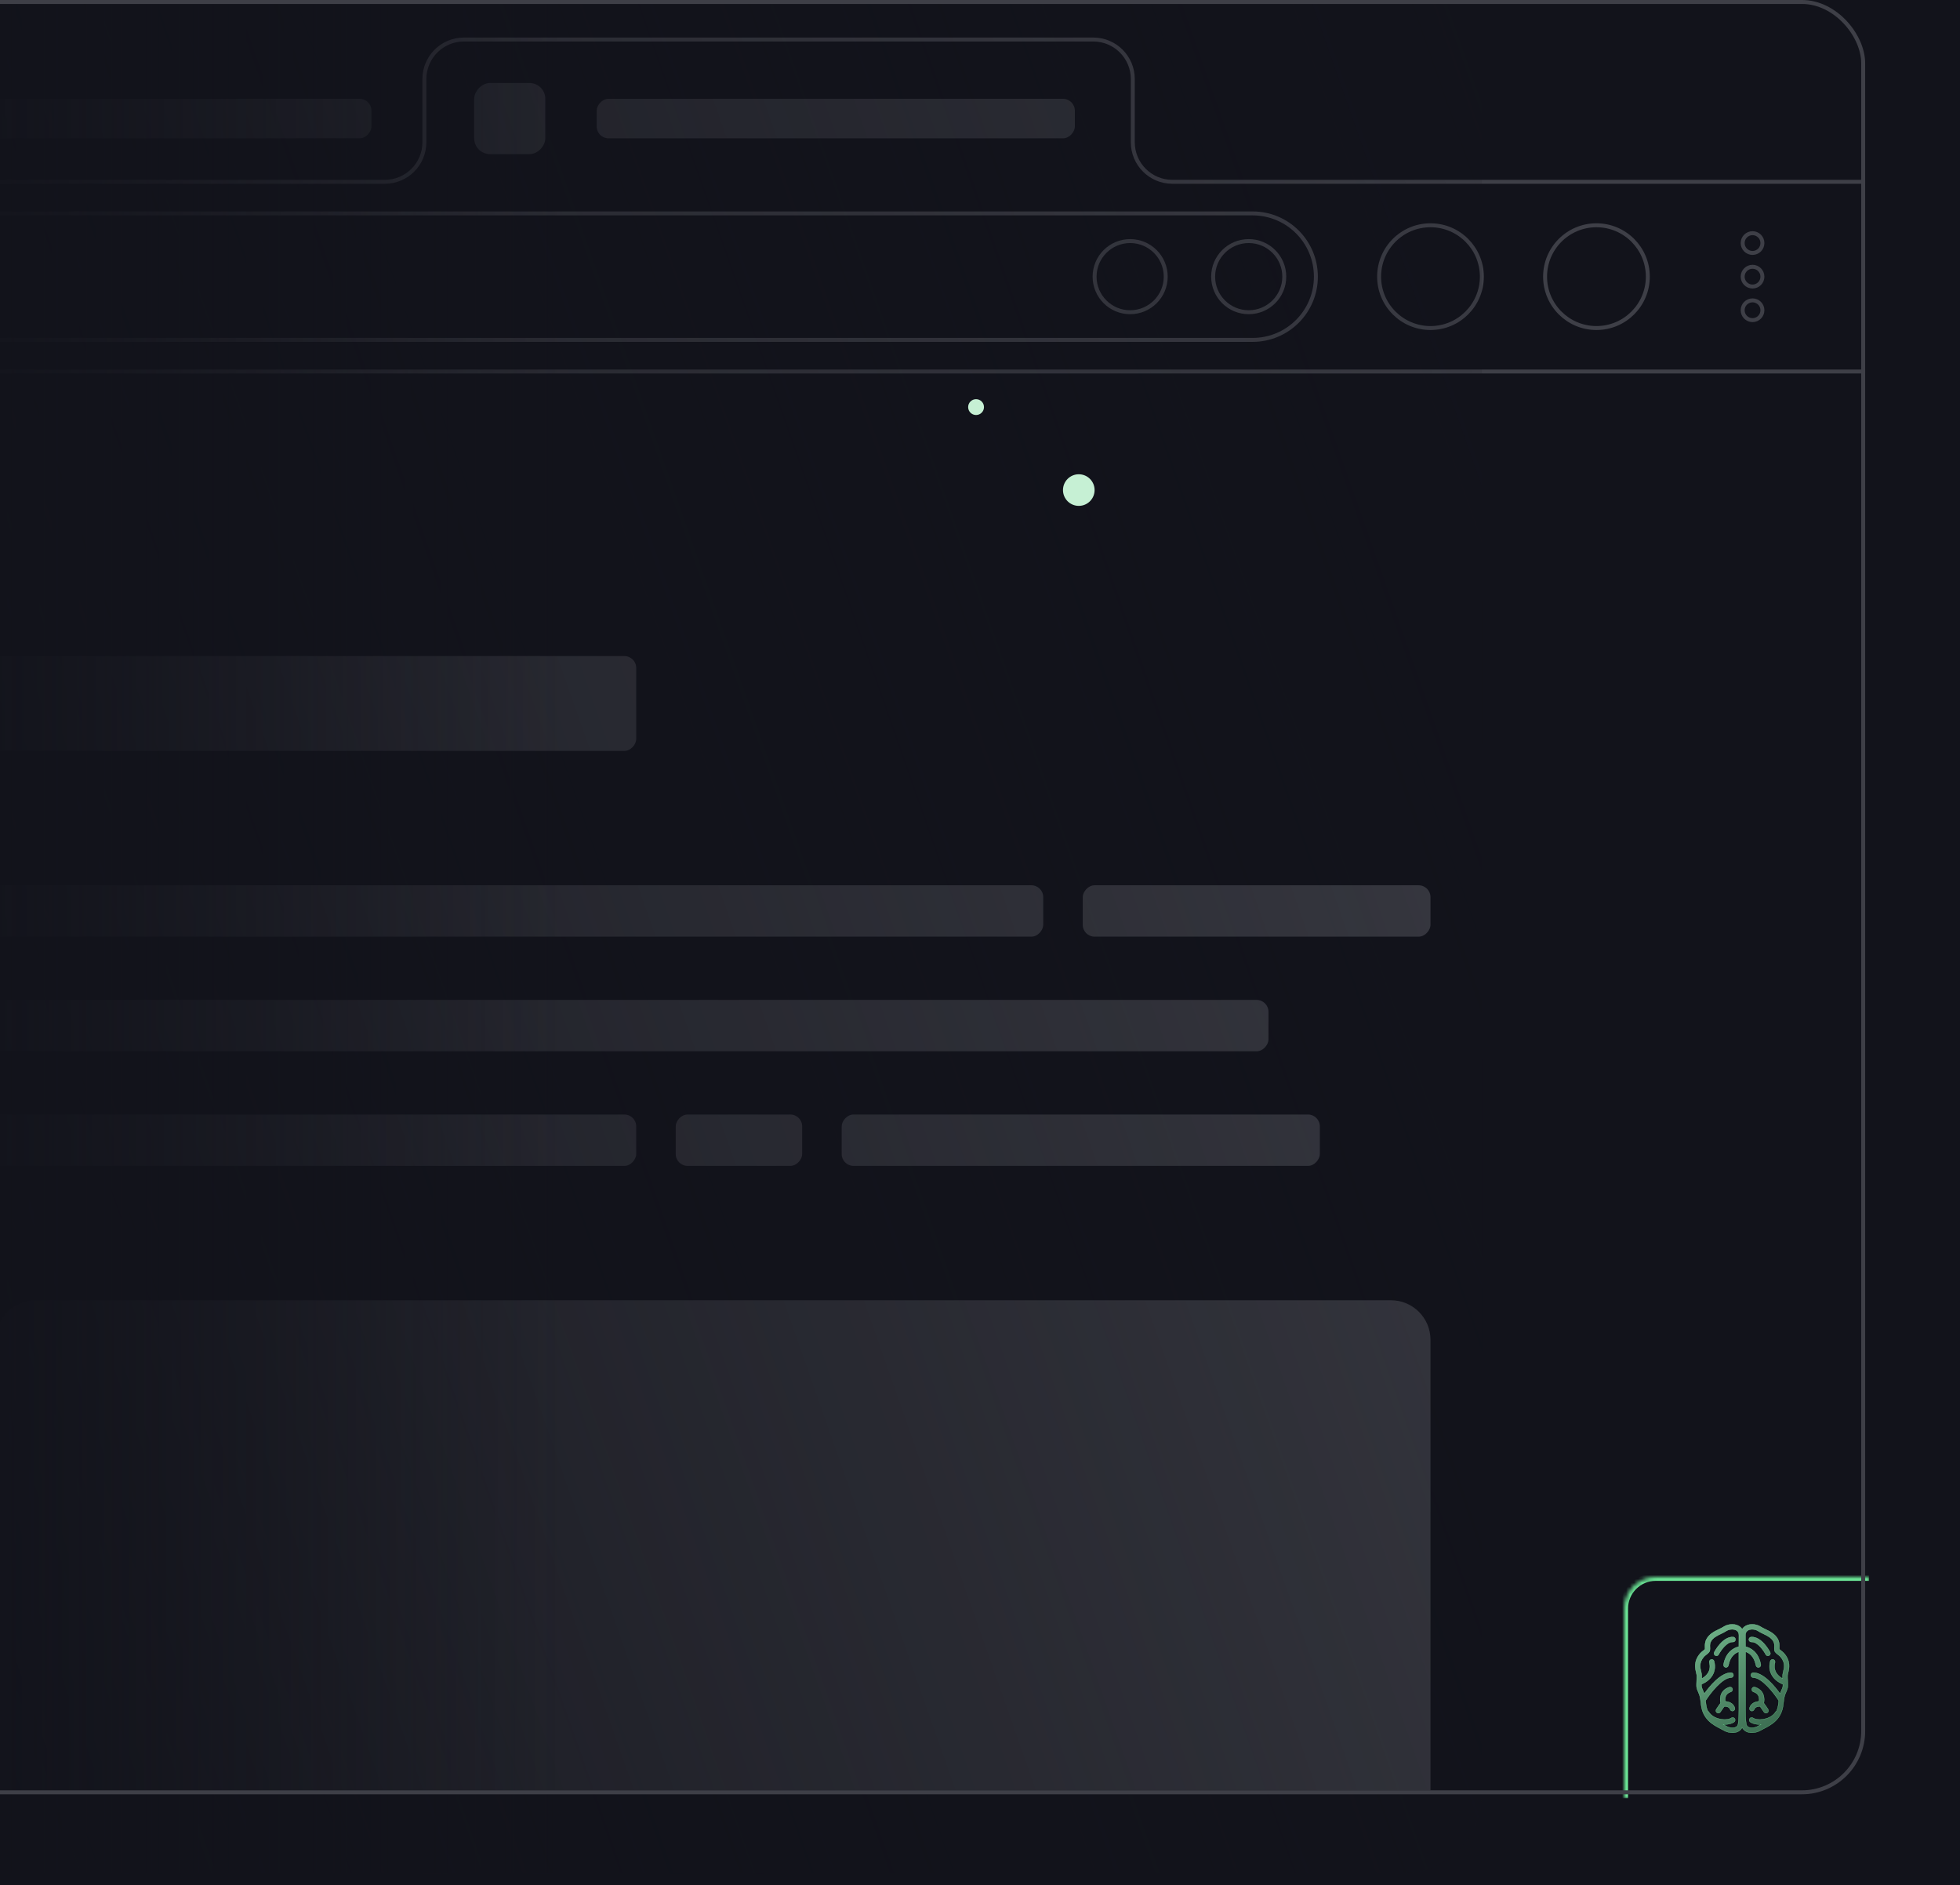 <svg width="496" height="477" viewBox="0 0 496 477" fill="none" xmlns="http://www.w3.org/2000/svg">
<g clip-path="url(#clip0_20308_49462)">
<rect width="496" height="477" fill="#12131B"/>
<rect x="-21.5" y="0.5" width="493" height="453" rx="15.5" fill="#12131B"/>
<rect width="167" height="24" rx="3" transform="matrix(1 -8.74228e-08 -8.74228e-08 -1 -6 190)" fill="#3E3F47"/>
<rect width="18" height="18" rx="4" transform="matrix(1 -8.74228e-08 -8.74228e-08 -1 120 39)" fill="#303139"/>
<rect width="121" height="10" rx="3" transform="matrix(1 -8.74228e-08 -8.74228e-08 -1 151 35)" fill="#303139"/>
<rect width="101" height="10" rx="3" transform="matrix(1 -8.74228e-08 -8.74228e-08 -1 -7 35)" fill="#303139"/>
<path d="M-1 453L362 453L362 339C362 333.477 357.523 329 352 329L9 329C3.477 329 -1 333.477 -1 339L-1 453Z" fill="#3E3F47"/>
<rect width="270" height="13" rx="3" transform="matrix(1 -8.74228e-08 -8.74228e-08 -1 -6 237)" fill="#3E3F47"/>
<rect width="327" height="13" rx="3" transform="matrix(1 -8.74228e-08 -8.74228e-08 -1 -6 266)" fill="#3E3F47"/>
<rect width="167" height="13" rx="3" transform="matrix(1 -8.74228e-08 -8.74228e-08 -1 -6 295)" fill="#3E3F47"/>
<rect width="121" height="13" rx="3" transform="matrix(1 -8.74228e-08 -8.74228e-08 -1 213 295)" fill="#3E3F47"/>
<rect width="32" height="13" rx="3" transform="matrix(1 -8.74228e-08 -8.74228e-08 -1 171 295)" fill="#3E3F47"/>
<rect width="88" height="13" rx="3" transform="matrix(1 -8.74228e-08 -8.74228e-08 -1 274 237)" fill="#3E3F47"/>
<path d="M-8 46H97.397C102.919 46 107.396 41.523 107.396 36V20C107.396 14.477 111.874 10 117.396 10H276.668C282.191 10 286.668 14.477 286.668 20V36C286.668 41.523 291.145 46 296.668 46H472" stroke="#3E3F47"/>
<path d="M-8 94H472" stroke="#3E3F47"/>
<path d="M-26 86H317C325.837 86 333 78.837 333 70V70C333 61.163 325.837 54 317 54H-26" stroke="#3E3F47"/>
<path d="M307 70C307 65.029 311.029 61 316 61C320.971 61 325 65.029 325 70C325 74.971 320.971 79 316 79C311.029 79 307 74.971 307 70Z" stroke="#3E3F47"/>
<path d="M277 70C277 65.029 281.029 61 286 61C290.971 61 295 65.029 295 70C295 74.971 290.971 79 286 79C281.029 79 277 74.971 277 70Z" stroke="#3E3F47"/>
<path d="M349 70C349 62.82 354.82 57 362 57C369.18 57 375 62.82 375 70C375 77.18 369.18 83 362 83C354.82 83 349 77.18 349 70Z" stroke="#3E3F47"/>
<path d="M391 70C391 62.82 396.82 57 404 57C411.18 57 417 62.82 417 70C417 77.18 411.18 83 404 83C396.82 83 391 77.18 391 70Z" stroke="#3E3F47"/>
<path d="M441 61.5C441 60.119 442.119 59 443.5 59C444.881 59 446 60.119 446 61.5C446 62.881 444.881 64 443.5 64C442.119 64 441 62.881 441 61.5Z" stroke="#3E3F47"/>
<path d="M441 70C441 68.619 442.119 67.5 443.5 67.5C444.881 67.5 446 68.619 446 70C446 71.381 444.881 72.5 443.5 72.5C442.119 72.5 441 71.381 441 70Z" stroke="#3E3F47"/>
<path d="M441 78.5C441 77.119 442.119 76 443.5 76C444.881 76 446 77.119 446 78.5C446 79.881 444.881 81 443.5 81C442.119 81 441 79.881 441 78.5Z" stroke="#3E3F47"/>
<path d="M-26 9.47714e-06C-26 -11.598 -16.598 -21 -5 -21H354C365.598 -21 375 -11.598 375 2.57045e-07V454C375 465.046 366.046 474 355 474H-26V9.47714e-06Z" fill="url(#paint0_linear_20308_49462)"/>
<path d="M-26 9.47714e-06C-26 -11.598 -16.598 -21 -5 -21H354C365.598 -21 375 -11.598 375 2.57045e-07V454C375 465.046 366.046 474 355 474H-26V9.47714e-06Z" fill="url(#paint1_linear_20308_49462)"/>
<g filter="url(#filter0_d_20308_49462)">
<mask id="path-24-inside-1_20308_49462" fill="white">
<path d="M409 405C409 400.582 412.582 397 417 397H471V438C471 446.284 464.284 453 456 453H409V405Z"/>
</mask>
<path d="M409 405C409 400.582 412.582 397 417 397H471V438C471 446.284 464.284 453 456 453H409V405Z" fill="#12131B"/>
<path d="M408 405C408 400.029 412.029 396 417 396H471V398H417C413.134 398 410 401.134 410 405H408ZM471 453H409H471ZM408 453V405C408 400.029 412.029 396 417 396V398C413.134 398 410 401.134 410 405V453H408ZM471 397V453V397Z" fill="#6AE394" mask="url(#path-24-inside-1_20308_49462)"/>
</g>
<rect x="-21.5" y="0.5" width="493" height="453" rx="15.5" stroke="#3E3F47"/>
<g filter="url(#filter1_di_20308_49462)">
<circle cx="2.004" cy="2.004" r="2.004" transform="matrix(1 -8.74228e-08 -8.74228e-08 -1 245 105.008)" fill="#C6F0D4"/>
</g>
<g filter="url(#filter2_di_20308_49462)">
<circle cx="4" cy="4" r="4" transform="matrix(1 -8.74228e-08 -8.74228e-08 -1 269 128)" fill="#C6F0D4"/>
</g>
<path d="M446.395 433.192C446.516 433.373 446.713 433.471 446.913 433.471C447.033 433.471 447.154 433.436 447.261 433.363C447.547 433.168 447.622 432.775 447.43 432.486C446.919 431.717 446.593 431.237 446.356 430.942C446.817 428.194 445.16 427.221 444.115 426.884C443.786 426.777 443.435 426.962 443.331 427.294C443.227 427.627 443.408 427.982 443.736 428.088C444.856 428.449 445.314 429.22 445.16 430.501C444.276 430.54 443.159 430.908 442.752 432.1C442.64 432.43 442.812 432.789 443.138 432.904C443.205 432.927 443.274 432.939 443.342 432.939C443.601 432.939 443.842 432.774 443.932 432.513C444.164 431.83 445.009 431.761 445.405 431.767C445.619 432.049 446.044 432.664 446.395 433.192Z" fill="url(#paint2_linear_20308_49462)" fill-opacity="0.8"/>
<path d="M446.839 418.634C446.951 418.849 447.168 418.971 447.392 418.971C447.49 418.971 447.589 418.948 447.682 418.898C447.987 418.735 448.104 418.354 447.943 418.045C447.858 417.881 445.832 414.032 443.153 414.207C442.809 414.228 442.548 414.528 442.569 414.877C442.59 415.225 442.896 415.489 443.23 415.468C444.791 415.36 446.362 417.721 446.839 418.634Z" fill="url(#paint3_linear_20308_49462)" fill-opacity="0.8"/>
<path d="M434.37 418.972C434.271 418.972 434.172 418.948 434.08 418.899C433.774 418.736 433.657 418.354 433.818 418.045C433.903 417.881 435.929 414.033 438.608 414.207C438.952 414.228 439.213 414.528 439.192 414.877C439.171 415.225 438.87 415.489 438.531 415.468C436.971 415.36 435.397 417.72 434.922 418.634C434.81 418.849 434.594 418.972 434.37 418.972Z" fill="url(#paint4_linear_20308_49462)" fill-opacity="0.8"/>
<path d="M434.84 433.471C434.72 433.471 434.598 433.436 434.492 433.363C434.206 433.168 434.13 432.775 434.323 432.486C434.833 431.718 435.16 431.237 435.396 430.943C434.935 428.194 436.592 427.221 437.638 426.884C437.966 426.777 438.316 426.962 438.421 427.294C438.525 427.627 438.344 427.982 438.016 428.088C436.896 428.449 436.438 429.22 436.592 430.5C437.476 430.539 438.596 430.906 439.004 432.1C439.117 432.43 438.944 432.79 438.618 432.904C438.551 432.927 438.482 432.939 438.415 432.939C438.156 432.939 437.914 432.774 437.825 432.513C437.588 431.819 436.741 431.755 436.348 431.765C436.136 432.046 435.709 432.663 435.358 433.192C435.237 433.373 435.04 433.471 434.84 433.471Z" fill="url(#paint5_linear_20308_49462)" fill-opacity="0.8"/>
<path fill-rule="evenodd" clip-rule="evenodd" d="M443.413 411C442.498 411 441.698 411.308 441.161 411.868C441.055 411.979 440.96 412.098 440.877 412.224C440.794 412.098 440.699 411.979 440.592 411.868C440.055 411.308 439.255 411 438.34 411C437.562 411 436.775 411.225 436.18 411.618C435.845 411.839 435.427 412.04 434.985 412.254L434.984 412.254C433.88 412.786 432.629 413.389 431.906 414.658C431.427 415.499 431.457 416.26 431.479 416.816L431.48 416.839C431.486 417.005 431.491 417.155 431.483 417.296C431.376 417.407 431.154 417.579 431.013 417.688C430.757 417.885 430.493 418.089 430.278 418.337C428.543 420.333 428.99 422.154 429.256 423.242C429.314 423.477 429.368 423.699 429.385 423.858C429.417 424.163 429.385 424.809 429.358 425.332L429.357 425.365C429.332 425.858 429.309 426.322 429.325 426.662C429.351 427.192 429.579 427.743 429.874 428.406C429.943 428.561 430.021 428.736 430.049 428.816C430.276 429.477 430.428 430.844 430.477 431.293C430.897 435.075 433.526 436.433 435.446 437.425L435.447 437.425C435.781 437.598 436.097 437.761 436.385 437.926C436.918 438.232 437.725 438.43 438.443 438.43C439.597 438.43 440.478 437.922 440.877 437.066C441.276 437.922 442.157 438.43 443.31 438.43C444.028 438.43 444.836 438.232 445.368 437.926C445.657 437.761 445.972 437.598 446.307 437.425L446.307 437.425C448.227 436.433 450.857 435.075 451.276 431.293C451.326 430.844 451.478 429.478 451.705 428.816C451.733 428.736 451.81 428.561 451.879 428.407C452.175 427.743 452.403 427.193 452.428 426.661C452.445 426.322 452.422 425.857 452.397 425.364L452.396 425.338C452.369 424.813 452.336 424.164 452.368 423.858C452.385 423.699 452.439 423.477 452.497 423.242C452.764 422.154 453.21 420.333 451.476 418.337C451.261 418.089 450.997 417.885 450.741 417.688C450.599 417.579 450.378 417.408 450.27 417.296C450.262 417.153 450.268 417.001 450.274 416.833L450.275 416.816C450.297 416.26 450.326 415.499 449.847 414.658C449.124 413.389 447.873 412.786 446.769 412.254L446.769 412.254C446.326 412.041 445.908 411.839 445.574 411.618C444.979 411.225 444.191 411 443.413 411ZM444.363 421.392C443.914 419.014 442.591 418.204 441.721 417.928C441.73 422.242 441.731 428.78 441.714 432.104C441.714 432.125 441.714 432.147 441.714 432.168L441.714 432.145L441.713 432.198L441.714 432.168L441.713 432.281C441.713 432.26 441.713 432.241 441.713 432.222L441.713 432.231C441.713 432.295 441.712 432.354 441.712 432.395L441.713 432.342L441.712 432.405V432.411C441.705 433.621 441.72 435.008 441.909 436.204C442.025 436.936 442.655 437.166 443.31 437.166C443.875 437.166 444.46 436.995 444.752 436.827C445.047 436.658 445.359 436.495 445.68 436.33C445.558 436.336 445.436 436.34 445.316 436.34C444.352 436.34 443.483 436.125 442.92 435.721C442.638 435.52 442.571 435.126 442.771 434.84C442.969 434.556 443.36 434.488 443.64 434.69C444.089 435.011 445.176 435.229 446.501 434.95C447.779 434.68 448.808 434.03 449.322 433.168C449.385 433.062 449.474 432.982 449.574 432.931C449.799 432.423 449.96 431.836 450.036 431.152C450.067 430.873 450.102 430.576 450.142 430.278C450.102 430.241 450.065 430.198 450.034 430.15C449.025 428.575 445.922 424.488 443.703 424.484C443.358 424.483 443.08 424.199 443.08 423.851C443.081 423.502 443.36 423.22 443.704 423.22H443.705C446.338 423.225 449.217 426.808 450.473 428.568C450.49 428.51 450.508 428.454 450.527 428.4C450.572 428.268 450.652 428.087 450.741 427.887C450.933 427.456 451.165 426.934 451.182 426.6C451.188 426.478 451.187 426.327 451.182 426.156C449.551 425.528 447.132 423.669 447.975 420.341C448.061 420.003 448.399 419.799 448.735 419.887C449.068 419.973 449.27 420.318 449.184 420.656C448.595 422.979 450.136 424.204 451.118 424.731C451.104 424.344 451.1 423.982 451.128 423.724C451.153 423.478 451.218 423.216 451.286 422.937C451.536 421.918 451.841 420.671 450.539 419.171C450.406 419.018 450.201 418.86 449.985 418.693C449.563 418.367 449.098 418.009 449.044 417.589C449.007 417.298 449.018 417.028 449.028 416.766C449.047 416.276 449.065 415.814 448.766 415.289C448.238 414.361 447.223 413.872 446.233 413.395C445.762 413.168 445.297 412.944 444.892 412.676C444.498 412.416 443.946 412.264 443.413 412.264C442.518 412.264 441.674 412.692 441.704 413.757C441.709 413.946 441.714 415.043 441.719 416.639C442.883 416.921 444.971 417.882 445.589 421.155C445.653 421.498 445.432 421.828 445.093 421.894C445.053 421.902 445.014 421.906 444.975 421.906C444.682 421.906 444.42 421.695 444.363 421.392ZM440.035 416.64C438.87 416.923 436.784 417.884 436.167 421.155C436.103 421.498 436.324 421.828 436.663 421.894C436.703 421.902 436.742 421.906 436.781 421.906C437.074 421.906 437.336 421.695 437.393 421.392C437.837 419.041 439.16 418.223 440.032 417.938C440.023 422.253 440.022 428.785 440.039 432.106L440.039 432.137L440.039 432.116L440.04 432.186L440.041 432.405V432.411C440.048 433.621 440.033 435.008 439.844 436.203C439.728 436.936 439.099 437.166 438.443 437.166C437.878 437.166 437.293 436.995 437.001 436.827C436.707 436.658 436.394 436.495 436.073 436.33C436.197 436.336 436.319 436.34 436.44 436.34C437.404 436.34 438.272 436.125 438.836 435.721C439.117 435.52 439.184 435.126 438.985 434.841C438.786 434.556 438.396 434.488 438.115 434.69C437.667 435.012 436.58 435.229 435.255 434.95C433.977 434.68 432.948 434.031 432.433 433.168C432.37 433.061 432.28 432.981 432.178 432.929C431.954 432.421 431.793 431.836 431.717 431.152C431.686 430.873 431.651 430.576 431.611 430.277C431.651 430.241 431.688 430.198 431.719 430.15C432.726 428.575 435.827 424.488 438.05 424.484C438.395 424.483 438.674 424.199 438.673 423.851C438.672 423.502 438.393 423.22 438.049 423.22H438.048C435.415 423.225 432.536 426.807 431.28 428.568C431.263 428.509 431.245 428.453 431.227 428.4C431.181 428.268 431.101 428.087 431.012 427.887C430.82 427.456 430.588 426.934 430.572 426.6C430.566 426.478 430.566 426.328 430.571 426.158C432.202 425.532 434.628 423.672 433.783 420.341C433.698 420.003 433.358 419.799 433.024 419.887C432.69 419.973 432.489 420.318 432.574 420.656C433.165 422.983 431.617 424.209 430.635 424.734C430.649 424.346 430.653 423.982 430.626 423.724C430.6 423.478 430.536 423.216 430.467 422.936C430.217 421.917 429.912 420.671 431.214 419.171C431.347 419.018 431.552 418.86 431.768 418.693C432.191 418.367 432.655 418.009 432.709 417.589C432.746 417.297 432.736 417.028 432.725 416.766C432.706 416.276 432.688 415.814 432.987 415.289C433.516 414.361 434.53 413.872 435.52 413.395C435.991 413.168 436.457 412.944 436.861 412.676C437.256 412.416 437.807 412.263 438.34 412.263C439.235 412.263 440.079 412.693 440.049 413.757C440.044 413.946 440.039 415.043 440.035 416.64ZM440.04 432.214L440.04 432.186L440.039 432.137L440.04 432.214ZM440.041 432.395C440.041 432.35 440.041 432.309 440.04 432.271L440.041 432.395Z" fill="url(#paint6_linear_20308_49462)" fill-opacity="0.8"/>
<path d="M441.714 432.168C441.714 432.147 441.714 432.125 441.714 432.104C441.731 428.78 441.73 422.242 441.721 417.928C442.591 418.204 443.914 419.014 444.363 421.392C444.42 421.695 444.682 421.906 444.975 421.906C445.014 421.906 445.053 421.902 445.093 421.894C445.432 421.828 445.653 421.498 445.589 421.155C444.971 417.882 442.883 416.921 441.719 416.639C441.714 415.043 441.709 413.946 441.704 413.757C441.674 412.692 442.518 412.264 443.413 412.264C443.946 412.264 444.498 412.416 444.892 412.676C445.297 412.944 445.762 413.168 446.233 413.395C447.223 413.872 448.238 414.361 448.766 415.289C449.065 415.814 449.047 416.276 449.028 416.766C449.018 417.028 449.007 417.298 449.044 417.589C449.098 418.009 449.563 418.367 449.985 418.693C450.201 418.86 450.406 419.018 450.539 419.171C451.841 420.671 451.536 421.918 451.286 422.937C451.218 423.216 451.153 423.478 451.128 423.724C451.1 423.982 451.104 424.344 451.118 424.731C450.136 424.204 448.595 422.979 449.184 420.656C449.27 420.318 449.068 419.973 448.735 419.887C448.399 419.799 448.061 420.003 447.975 420.341C447.132 423.669 449.551 425.528 451.182 426.156C451.187 426.327 451.188 426.478 451.182 426.6C451.165 426.934 450.933 427.456 450.741 427.887C450.652 428.087 450.572 428.268 450.527 428.4C450.508 428.454 450.49 428.51 450.473 428.568C449.217 426.808 446.338 423.225 443.705 423.22H443.704C443.36 423.22 443.081 423.502 443.08 423.851C443.08 424.199 443.358 424.483 443.703 424.484C445.922 424.488 449.025 428.575 450.034 430.15C450.065 430.198 450.102 430.241 450.142 430.278C450.102 430.576 450.067 430.873 450.036 431.152C449.96 431.836 449.799 432.423 449.574 432.931C449.474 432.982 449.385 433.062 449.322 433.168C448.808 434.03 447.779 434.68 446.501 434.95C445.176 435.229 444.089 435.011 443.64 434.69C443.36 434.488 442.969 434.556 442.771 434.84C442.571 435.126 442.638 435.52 442.92 435.721C443.483 436.125 444.352 436.34 445.316 436.34C445.436 436.34 445.558 436.336 445.68 436.33C445.359 436.495 445.047 436.658 444.752 436.827C444.46 436.995 443.875 437.166 443.31 437.166C442.655 437.166 442.025 436.936 441.909 436.204C441.72 435.008 441.705 433.621 441.712 432.411V432.405L441.713 432.342L441.712 432.395C441.712 432.354 441.713 432.295 441.713 432.231L441.713 432.222C441.713 432.241 441.713 432.26 441.713 432.281L441.714 432.168ZM441.714 432.168L441.714 432.145L441.713 432.198L441.714 432.168ZM440.039 432.137L440.039 432.106C440.022 428.785 440.023 422.253 440.032 417.938C439.16 418.223 437.837 419.041 437.393 421.392C437.336 421.695 437.074 421.906 436.781 421.906C436.742 421.906 436.703 421.902 436.663 421.894C436.324 421.828 436.103 421.498 436.167 421.155C436.784 417.884 438.87 416.923 440.035 416.64C440.039 415.043 440.044 413.946 440.049 413.757C440.079 412.693 439.235 412.263 438.34 412.263C437.807 412.263 437.256 412.416 436.861 412.676C436.457 412.944 435.991 413.168 435.52 413.395C434.53 413.872 433.516 414.361 432.987 415.289C432.688 415.814 432.706 416.276 432.725 416.766C432.736 417.028 432.746 417.297 432.709 417.589C432.655 418.009 432.191 418.367 431.768 418.693C431.552 418.86 431.347 419.018 431.214 419.171C429.912 420.671 430.217 421.917 430.467 422.936C430.536 423.216 430.6 423.478 430.626 423.724C430.653 423.982 430.649 424.346 430.635 424.734C431.617 424.209 433.165 422.983 432.574 420.656C432.489 420.318 432.69 419.973 433.024 419.887C433.358 419.799 433.698 420.003 433.783 420.341C434.628 423.672 432.202 425.532 430.571 426.158C430.566 426.328 430.566 426.478 430.572 426.6C430.588 426.934 430.82 427.456 431.012 427.887C431.101 428.087 431.181 428.268 431.227 428.4C431.245 428.453 431.263 428.509 431.28 428.568C432.536 426.807 435.415 423.225 438.048 423.22H438.049C438.393 423.22 438.672 423.502 438.673 423.851C438.674 424.199 438.395 424.483 438.05 424.484C435.827 424.488 432.726 428.575 431.719 430.15C431.688 430.198 431.651 430.241 431.611 430.277C431.651 430.576 431.686 430.873 431.717 431.152C431.793 431.836 431.954 432.421 432.178 432.929C432.28 432.981 432.37 433.061 432.433 433.168C432.948 434.031 433.977 434.68 435.255 434.95C436.58 435.229 437.667 435.012 438.115 434.69C438.396 434.488 438.786 434.556 438.985 434.841C439.184 435.126 439.117 435.52 438.836 435.721C438.272 436.125 437.404 436.34 436.44 436.34C436.319 436.34 436.197 436.336 436.073 436.33C436.394 436.495 436.707 436.658 437.001 436.827C437.293 436.995 437.878 437.166 438.443 437.166C439.099 437.166 439.728 436.936 439.844 436.203C440.033 435.008 440.048 433.621 440.041 432.411V432.405L440.04 432.186M440.039 432.137L440.039 432.116L440.04 432.186M440.039 432.137L440.04 432.186M440.039 432.137L440.04 432.214M440.04 432.186L440.04 432.214M440.04 432.214L440.04 432.271M440.04 432.271C440.041 432.309 440.041 432.35 440.041 432.395L440.04 432.271ZM441.161 411.868C441.698 411.308 442.498 411 443.413 411C444.191 411 444.979 411.225 445.574 411.618C445.908 411.839 446.326 412.041 446.769 412.254L446.769 412.254C447.873 412.786 449.124 413.389 449.847 414.658C450.326 415.499 450.297 416.26 450.275 416.816L450.274 416.833C450.268 417.001 450.262 417.153 450.27 417.296C450.378 417.408 450.599 417.579 450.741 417.688C450.997 417.885 451.261 418.089 451.476 418.337C453.21 420.333 452.764 422.154 452.497 423.242C452.439 423.477 452.385 423.699 452.368 423.858C452.336 424.164 452.369 424.813 452.396 425.338L452.397 425.364C452.422 425.857 452.445 426.322 452.428 426.661C452.403 427.193 452.175 427.743 451.879 428.407C451.81 428.561 451.733 428.736 451.705 428.816C451.478 429.478 451.326 430.844 451.276 431.293C450.857 435.075 448.227 436.433 446.307 437.425L446.307 437.425C445.972 437.598 445.657 437.761 445.368 437.926C444.836 438.232 444.028 438.43 443.31 438.43C442.157 438.43 441.276 437.922 440.877 437.066C440.478 437.922 439.597 438.43 438.443 438.43C437.725 438.43 436.918 438.232 436.385 437.926C436.097 437.761 435.781 437.598 435.447 437.425L435.446 437.425C433.526 436.433 430.897 435.075 430.477 431.293C430.428 430.844 430.276 429.477 430.049 428.816C430.021 428.736 429.943 428.561 429.874 428.406C429.579 427.743 429.351 427.192 429.325 426.662C429.309 426.322 429.332 425.858 429.357 425.365L429.358 425.332C429.385 424.809 429.417 424.163 429.385 423.858C429.368 423.699 429.314 423.477 429.256 423.242C428.99 422.154 428.543 420.333 430.278 418.337C430.493 418.089 430.757 417.885 431.013 417.688C431.154 417.579 431.376 417.407 431.483 417.296C431.491 417.155 431.486 417.005 431.48 416.839L431.479 416.816C431.457 416.26 431.427 415.499 431.906 414.658C432.629 413.389 433.88 412.786 434.984 412.254L434.985 412.254C435.427 412.04 435.845 411.839 436.18 411.618C436.775 411.225 437.562 411 438.34 411C439.255 411 440.055 411.308 440.592 411.868C440.699 411.979 440.794 412.098 440.877 412.224C440.96 412.098 441.055 411.979 441.161 411.868ZM434.08 418.899C434.172 418.948 434.271 418.972 434.37 418.972C434.594 418.972 434.81 418.849 434.922 418.634C435.397 417.72 436.971 415.36 438.531 415.468C438.87 415.489 439.171 415.225 439.192 414.877C439.213 414.528 438.952 414.228 438.608 414.207C435.929 414.033 433.903 417.881 433.818 418.045C433.657 418.354 433.774 418.736 434.08 418.899ZM446.913 433.471C446.713 433.471 446.516 433.373 446.395 433.192C446.044 432.664 445.619 432.049 445.405 431.767C445.009 431.761 444.164 431.83 443.932 432.513C443.842 432.774 443.601 432.939 443.342 432.939C443.274 432.939 443.205 432.927 443.138 432.904C442.812 432.789 442.64 432.43 442.752 432.1C443.159 430.908 444.276 430.54 445.16 430.501C445.314 429.22 444.856 428.449 443.736 428.088C443.408 427.982 443.227 427.627 443.331 427.294C443.435 426.962 443.786 426.777 444.115 426.884C445.16 427.221 446.817 428.194 446.356 430.942C446.593 431.237 446.919 431.717 447.43 432.486C447.622 432.775 447.547 433.168 447.261 433.363C447.154 433.436 447.033 433.471 446.913 433.471ZM434.492 433.363C434.598 433.436 434.72 433.471 434.84 433.471C435.04 433.471 435.237 433.373 435.358 433.192C435.709 432.663 436.136 432.046 436.348 431.765C436.741 431.755 437.588 431.819 437.825 432.513C437.914 432.774 438.156 432.939 438.415 432.939C438.482 432.939 438.551 432.927 438.618 432.904C438.944 432.79 439.117 432.43 439.004 432.1C438.596 430.906 437.476 430.539 436.592 430.5C436.438 429.22 436.896 428.449 438.016 428.088C438.344 427.982 438.525 427.627 438.421 427.294C438.316 426.962 437.966 426.777 437.638 426.884C436.592 427.221 434.935 428.194 435.396 430.943C435.16 431.237 434.833 431.718 434.323 432.486C434.13 432.775 434.206 433.168 434.492 433.363ZM447.392 418.971C447.168 418.971 446.951 418.849 446.839 418.634C446.362 417.721 444.791 415.36 443.23 415.468C442.896 415.489 442.59 415.225 442.569 414.877C442.548 414.528 442.809 414.228 443.153 414.207C445.832 414.032 447.858 417.881 447.943 418.045C448.104 418.354 447.987 418.735 447.682 418.898C447.589 418.948 447.49 418.971 447.392 418.971Z" stroke="url(#paint7_linear_20308_49462)" stroke-width="0.074" stroke-linejoin="round"/>
</g>
<defs>
<filter id="filter0_d_20308_49462" x="384.226" y="372.226" width="115.548" height="109.548" filterUnits="userSpaceOnUse" color-interpolation-filters="sRGB">
<feFlood flood-opacity="0" result="BackgroundImageFix"/>
<feColorMatrix in="SourceAlpha" type="matrix" values="0 0 0 0 0 0 0 0 0 0 0 0 0 0 0 0 0 0 127 0" result="hardAlpha"/>
<feOffset dx="2" dy="2"/>
<feGaussianBlur stdDeviation="13.387"/>
<feColorMatrix type="matrix" values="0 0 0 0 0.416 0 0 0 0 0.89 0 0 0 0 0.58 0 0 0 0.2 0"/>
<feBlend mode="normal" in2="BackgroundImageFix" result="effect1_dropShadow_20308_49462"/>
<feBlend mode="normal" in="SourceGraphic" in2="effect1_dropShadow_20308_49462" result="shape"/>
</filter>
<filter id="filter1_di_20308_49462" x="232.973" y="88.973" width="28.063" height="28.061" filterUnits="userSpaceOnUse" color-interpolation-filters="sRGB">
<feFlood flood-opacity="0" result="BackgroundImageFix"/>
<feColorMatrix in="SourceAlpha" type="matrix" values="0 0 0 0 0 0 0 0 0 0 0 0 0 0 0 0 0 0 127 0" result="hardAlpha"/>
<feOffset/>
<feGaussianBlur stdDeviation="6.013"/>
<feComposite in2="hardAlpha" operator="out"/>
<feColorMatrix type="matrix" values="0 0 0 0 0.416 0 0 0 0 0.89 0 0 0 0 0.58 0 0 0 1 0"/>
<feBlend mode="normal" in2="BackgroundImageFix" result="effect1_dropShadow_20308_49462"/>
<feBlend mode="normal" in="SourceGraphic" in2="effect1_dropShadow_20308_49462" result="shape"/>
<feColorMatrix in="SourceAlpha" type="matrix" values="0 0 0 0 0 0 0 0 0 0 0 0 0 0 0 0 0 0 127 0" result="hardAlpha"/>
<feOffset/>
<feGaussianBlur stdDeviation="0.501"/>
<feComposite in2="hardAlpha" operator="arithmetic" k2="-1" k3="1"/>
<feColorMatrix type="matrix" values="0 0 0 0 0.416 0 0 0 0 0.89 0 0 0 0 0.58 0 0 0 1 0"/>
<feBlend mode="normal" in2="shape" result="effect2_innerShadow_20308_49462"/>
</filter>
<filter id="filter2_di_20308_49462" x="245" y="96" width="56" height="56" filterUnits="userSpaceOnUse" color-interpolation-filters="sRGB">
<feFlood flood-opacity="0" result="BackgroundImageFix"/>
<feColorMatrix in="SourceAlpha" type="matrix" values="0 0 0 0 0 0 0 0 0 0 0 0 0 0 0 0 0 0 127 0" result="hardAlpha"/>
<feOffset/>
<feGaussianBlur stdDeviation="12"/>
<feComposite in2="hardAlpha" operator="out"/>
<feColorMatrix type="matrix" values="0 0 0 0 0.416 0 0 0 0 0.89 0 0 0 0 0.58 0 0 0 1 0"/>
<feBlend mode="normal" in2="BackgroundImageFix" result="effect1_dropShadow_20308_49462"/>
<feBlend mode="normal" in="SourceGraphic" in2="effect1_dropShadow_20308_49462" result="shape"/>
<feColorMatrix in="SourceAlpha" type="matrix" values="0 0 0 0 0 0 0 0 0 0 0 0 0 0 0 0 0 0 127 0" result="hardAlpha"/>
<feOffset/>
<feGaussianBlur stdDeviation="1"/>
<feComposite in2="hardAlpha" operator="arithmetic" k2="-1" k3="1"/>
<feColorMatrix type="matrix" values="0 0 0 0 0.416 0 0 0 0 0.89 0 0 0 0 0.58 0 0 0 1 0"/>
<feBlend mode="normal" in2="shape" result="effect2_innerShadow_20308_49462"/>
</filter>
<linearGradient id="paint0_linear_20308_49462" x1="934" y1="85.5" x2="-76.5" y2="440.5" gradientUnits="userSpaceOnUse">
<stop offset="0.429" stop-color="#12131B" stop-opacity="0"/>
<stop offset="1" stop-color="#12131B"/>
</linearGradient>
<linearGradient id="paint1_linear_20308_49462" x1="301.571" y1="-63.924" x2="-26" y2="-63.924" gradientUnits="userSpaceOnUse">
<stop offset="0.485" stop-color="#12131B" stop-opacity="0"/>
<stop offset="0.976" stop-color="#12131B"/>
</linearGradient>
<linearGradient id="paint2_linear_20308_49462" x1="437.191" y1="408.516" x2="454.457" y2="433.025" gradientUnits="userSpaceOnUse">
<stop stop-color="#9BFABB" stop-opacity="0.85"/>
<stop offset="1" stop-color="#74E39A" stop-opacity="0.54"/>
</linearGradient>
<linearGradient id="paint3_linear_20308_49462" x1="437.191" y1="408.516" x2="454.457" y2="433.025" gradientUnits="userSpaceOnUse">
<stop stop-color="#9BFABB" stop-opacity="0.85"/>
<stop offset="1" stop-color="#74E39A" stop-opacity="0.54"/>
</linearGradient>
<linearGradient id="paint4_linear_20308_49462" x1="437.191" y1="408.516" x2="454.457" y2="433.025" gradientUnits="userSpaceOnUse">
<stop stop-color="#9BFABB" stop-opacity="0.85"/>
<stop offset="1" stop-color="#74E39A" stop-opacity="0.54"/>
</linearGradient>
<linearGradient id="paint5_linear_20308_49462" x1="437.191" y1="408.516" x2="454.457" y2="433.025" gradientUnits="userSpaceOnUse">
<stop stop-color="#9BFABB" stop-opacity="0.85"/>
<stop offset="1" stop-color="#74E39A" stop-opacity="0.54"/>
</linearGradient>
<linearGradient id="paint6_linear_20308_49462" x1="437.191" y1="408.516" x2="454.457" y2="433.025" gradientUnits="userSpaceOnUse">
<stop stop-color="#9BFABB" stop-opacity="0.85"/>
<stop offset="1" stop-color="#74E39A" stop-opacity="0.54"/>
</linearGradient>
<linearGradient id="paint7_linear_20308_49462" x1="436.489" y1="414.429" x2="452.585" y2="433.371" gradientUnits="userSpaceOnUse">
<stop stop-color="#85EDAA"/>
<stop offset="1" stop-color="#63CE87"/>
</linearGradient>
<clipPath id="clip0_20308_49462">
<rect width="496" height="477" fill="white"/>
</clipPath>
</defs>
</svg>
